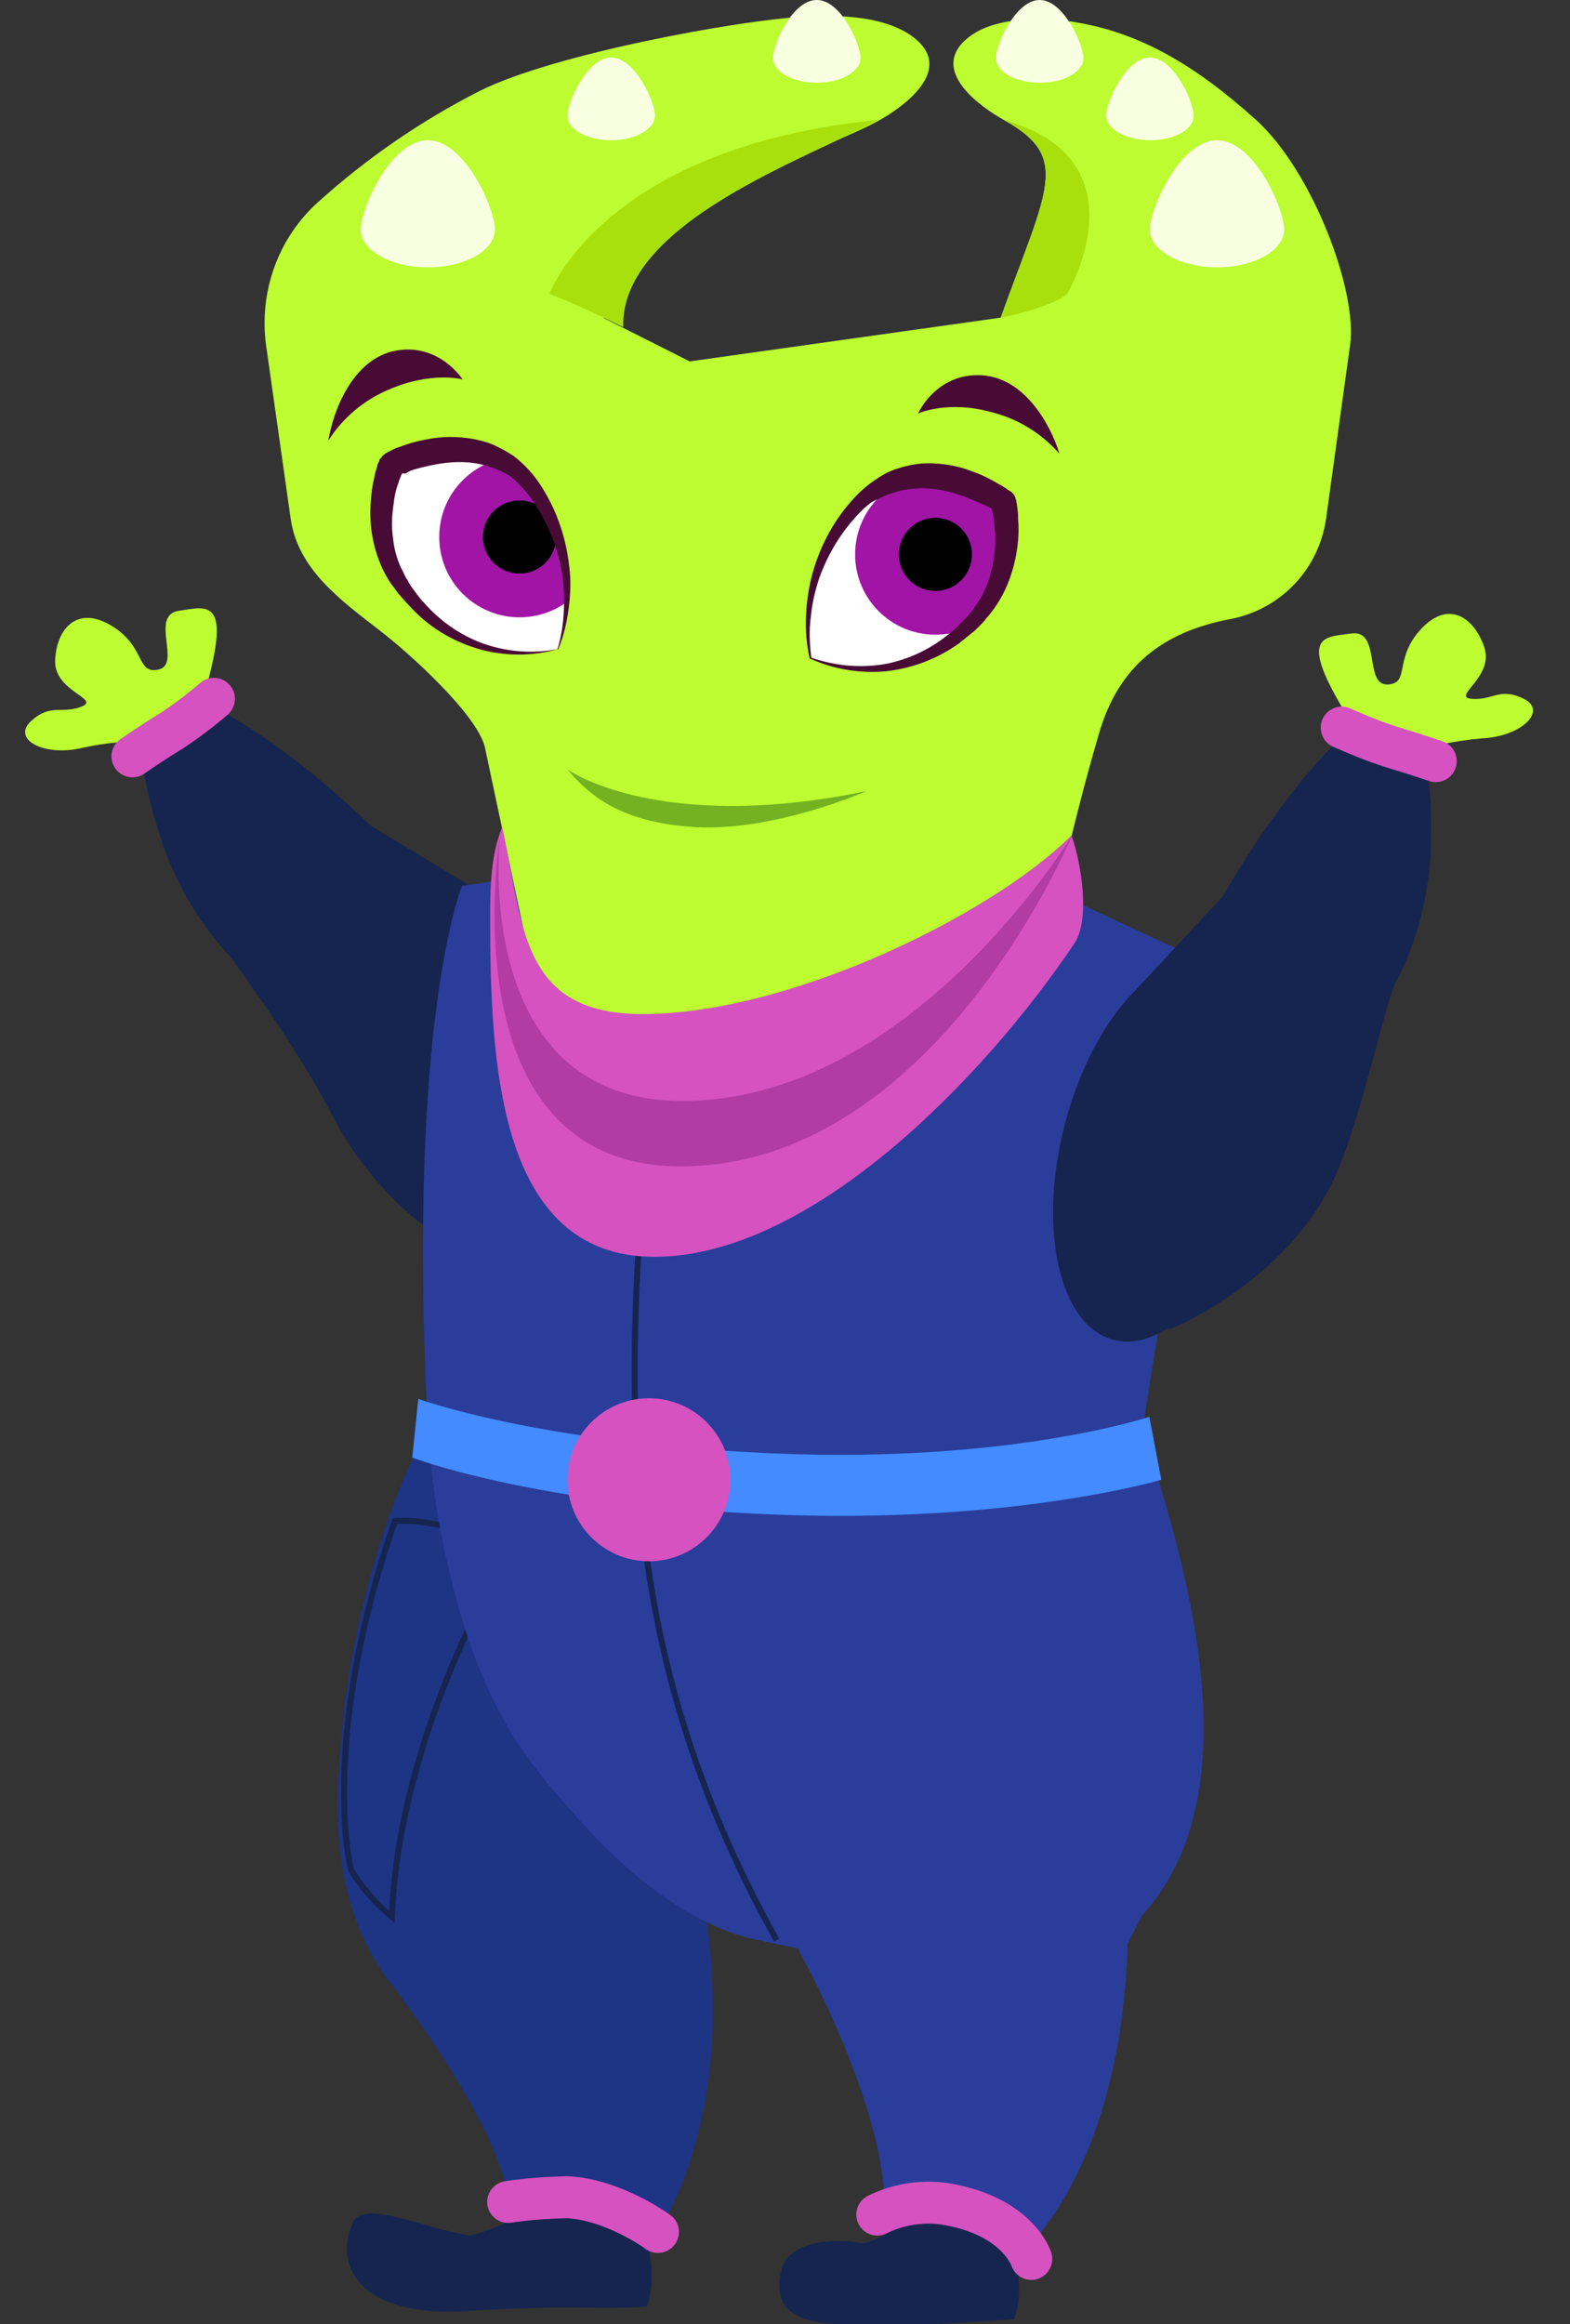 <svg xmlns="http://www.w3.org/2000/svg" xmlns:xlink="http://www.w3.org/1999/xlink" id="Layer_1" x="0" y="0" version="1.1" viewBox="0 0 262 387.8" style="enable-background:new 0 0 262 387.8" xml:space="preserve"><rect x="0" y="0" width="262" height="387.8" fill="#333333" stroke="none"/><style type="text/css">.st0{fill:#16254f}.st1{fill:#bcfc30}.st2{fill:none;stroke:#d552c0;stroke-width:7;stroke-linecap:round;stroke-miterlimit:10}.st3{fill:#1e3484}.st4{fill:none;stroke:#16254f;stroke-miterlimit:10}.st5{fill:#2a3d9b}.st6{fill:#438bff}.st7{fill:#d552c0}.st8{fill:#f8ffe1}.st9{fill:#a8e00e}.st10{clip-path:url(#SVGID_2_)}.st11{fill:#fff}.st12{fill:#a114a5}.st13{fill:#470b35}.st14{clip-path:url(#SVGID_4_)}.st15{fill:#74b221}.st16{fill:#b23ba4}</style><path id="l-arm" d="M80.6,149.1l-25.3-15.3c0,0-10.1-3.6-16.1,6c-4.7,7.6-3.8,15.7,0,20.9c3.7,5.1,11.1,15.5,16.2,25.3	c7.4,14.4,18.5,20.7,18.5,20.7s18.4-0.6,20.6-24.8C95.8,169.4,90.6,157,80.6,149.1z" class="st0"/><path id="l-forearm" d="M42.2,163.1c0,0-10.3-7.5-15.5-23.6c-3.2-9.9-3.3-16-3.3-16c1.9-0.2,3.7-0.8,5.3-1.6	c2.2-1,4-2.7,5.2-4.8c0,0,11.4,4.7,27.9,20.6S50.8,172.3,42.2,163.1z" class="st0"/><g id="l-hand"><path d="M27.1,123.7c-4.5-0.2-9,0.1-13.4,1.1c-6.5,1.5-11.8-1.5-8.5-4.5s5.1-1.1,8.4-2.4s-4.6-2.5-4.4-7.7 s3.6-9.3,9.4-5.8s4.1,8.2,7.9,7.3s-1.6-9.1,3.4-9.8s9.6-2.7,3,17.8L27.1,123.7z" class="st1"/><path d="M22.1,126.2c0,0,3.3-2.3,6.6-4.3c2.4-1.6,4.8-3.4,7-5.3" class="st2"/></g><g id="l-calf"><path d="M105.1,368.3c0,0-8.4,0.2-13.7,0.3c-3.4,0.1-8.6,3.5-13,4.4c-7.7-1.2-17.7-6.1-19.5-2.2 c-3.2,7,0.8,15.9,18.9,14.8c18.1-1.1,20.8-0.2,30.1-0.7c0,0,1.7-3.6,0.3-10.1C107.8,373.1,105.1,368.3,105.1,368.3z" class="st0"/><path d="M63.5,328.7c0,0,19.8,24.7,21.4,38.7c0,0,4.9,0,14.4,0c2.6,0,8.5,8.2,8.5,8.2s15.5-18.9,10-56 c-2.9-19.6-17.9-16-31.3-8.2C78.2,316.4,70.5,322.2,63.5,328.7z" class="st3"/><path d="M84.8,367.4c3.2-0.5,6.4-0.7,9.7-0.8c7.8,0.3,15.3,5.8,15.3,5.8" class="st2"/></g><g id="l-thigh"><path id="v" d="M73,235.3c0,0-15.3,24.1-16.6,63.9s29.8,49.9,48.2,42.7c1.5-0.6,6.1-7.7,6.8-9.2 c2.7-5.9,7.2-14.7,13.4-26.7C137.5,280.8,76.8,221.7,73,235.3z" class="st3"/><path d="M65.9,253.8c0,0,9-1,18.8,5.5c0,0-18.1,29.3-19.3,60.5c-2.7-2.2-5-4.8-6.8-7.8 C58.5,312.1,53.2,290.2,65.9,253.8z" class="st4"/></g><g id="r-calf"><path d="M166.3,370.3c0,0-8.4,0.2-13.7,0.4c-3.4,0.1-4.2,2.7-8.6,3.6c-5.7-1.1-12.3,0-13.5,4.1 c-3.2,11.4,11,9.2,19.1,9.4c8.1,0.1,10.3-0.3,19.6-0.8c0,0,1.7-3.6,0.3-10.1C169.1,375.1,166.3,370.3,166.3,370.3z" class="st0"/><path d="M133.1,325c0,0,17.3,30.9,14.1,47.3c0,0-1.1-4.3,11.7-2.8c7.4,0.9,10.6,7.4,10.6,7.4s16.8-12.8,18.6-50.3 c1-19.8-14.4-19.1-29.1-14.1C149.9,315.8,141.3,319.9,133.1,325z" class="st5"/><path d="M146.4,369.5c3.7-1.8,7.8-2.4,11.8-1.7c11.7,2.1,13.9,9.1,13.9,9.1" class="st2"/></g><g id="r-thigh"><path d="M145.2,236.3c0,0-15.3,24.1-16.6,64c-1.3,39.8,29.9,49.9,48.2,42.7c1.5-0.6,6.1-7.7,6.8-9.2 c2.7-5.9,7.2-14.7,13.4-26.7C209.7,281.9,149,222.8,145.2,236.3z" class="st5"/><path d="M140.5,264.7c0,0,12.2-6.7,29.4,0.1c0,0-9.5,43.9-7.6,59.5c0,0-13.9,4.8-24.9-3.4 C137.4,321,133.3,285.8,140.5,264.7z" class="st4"/></g><g id="torso"><ellipse cx="82.8" cy="182.8" class="st0" rx="16.9" ry="35.5" transform="matrix(0.984 -0.18 0.18 0.984 -31.558 17.898)"/><path id="torso-2" d="M181.8,326.8c-12.8,7.8-33,1.4-55.3-3.1c-10.5-2.1-20.9-10.3-28.5-18.6 c-10.3-11.4-18.7-20.5-24.4-49.2c-1.2-6.5-2-13-2.3-19.6c-3.3-66.6,5.8-88.5,5.8-88.5l16.9-2.4l80.4,2.7l30.4,14.1 c0,0-11.8,57.4-14.1,76.8C207.1,286.8,203.3,313.7,181.8,326.8z" class="st5"/><path d="M110.1,170c-6.9,60.1-8.2,104,19.5,153.7" class="st4"/><path d="M193.8,246.9c0,0-24.9,7.4-64.7,5.8s-60.3-9.5-60.3-9.5l1-9.8c0,0,20,7.4,59.3,9.1s62.7-6.1,62.7-6.1 L193.8,246.9z" class="st6"/><circle cx="108.3" cy="246.9" r="13.6" class="st7"/><ellipse cx="194" cy="191.8" class="st0" rx="32.7" ry="16.9" transform="matrix(0.25 -0.968 0.968 0.25 -40.135 331.753)"/></g><path id="r-arm" d="M189.6,165.1l20.1-21.6c0,0,8.7-6.3,17.1,1.3c6.6,6,8,14.1,5.7,20.1c-2.1,5.9-4.7,18.4-8.6,28.8	c-7.4,19.7-28.7,28.1-28.7,28.1s-1.4,1.3-10.1-21.3C180.5,188.7,182.2,175.3,189.6,165.1z" class="st0"/><path id="r-forearm" d="M230.4,168c0,0,7.9-10.1,8.4-27c0.3-10.4-1.2-16.3-1.2-16.3c-1.8,0.3-3.7,0.3-5.6-0.1	c-2.4-0.4-4.6-1.5-6.3-3.2c0,0-9.7,7.6-21.2,27.4S224.7,179.1,230.4,168z" class="st0"/><g id="r-hand"><path d="M234.1,125.9c4.3-1.4,8.7-2.3,13.2-2.7c6.6-0.3,11-4.6,7-6.6s-5.2,0.3-8.7,0s3.8-3.6,2.1-8.6s-6-8-10.6-3 s-1.7,9.1-5.6,9.2s-1-9.2-6-8.5s-9.9,0,2,17.9L234.1,125.9z" class="st1"/><path d="M239.6,127c0,0-3.8-1.3-7.5-2.4c-2.8-0.9-5.5-2-8.2-3.2" class="st2"/></g><g id="head"><path d="M225.3,57.6l-4,28.9c-1.2,8.5-7.6,15.2-16,16.8c-11.1,2.1-18.6,7.7-21.9,19.1c-5.2,17.6-8.6,35.3-8.6,35.3 s-15.2,16-46.2,16s-39.3-9.5-39.3-9.5l-8.4-39.6c-1.4-5.5-12.7-15.7-17.4-19.3c-6.7-5.2-13.8-10.3-15-18.8l-4.1-28.9 c-1.2-8.9,2-17.9,8.7-23.9c8.1-7.3,17.1-13.5,26.9-18.5c12.3-6.2,43.6-11.9,54.1-12.4c3.1-0.2,13.5-0.8,18.8,3.8 c6.3,5.4-2.6,11.5-6.2,13.5c-11.3,6.3-46.3,15.5-45.9,33l14.3,7.2L167,53l0,0c7.8-21.7,11.8-26.7,0.5-33c-3.6-2-12.5-8.1-6.2-13.5 C166.5,2,177,3.2,180,3.8c10.3,1.8,19.4,7,29.6,16.2C219.1,28.6,226.6,48.7,225.3,57.6z" class="st1"/><path d="M82.6,38.3c0,3.5-5,6.3-11.2,6.3s-11.2-2.8-11.2-6.3s5-14.9,11.2-14.9S82.6,34.8,82.6,38.3z" class="st8"/><path d="M109.3,19.3c0,2.2-3.2,4.1-7.3,4.1s-7.3-1.8-7.3-4.1S98,9.6,102,9.6S109.3,17,109.3,19.3z" class="st8"/><path d="M143.6,9.7c0,2.3-3.3,4.1-7.3,4.1s-7.3-1.8-7.3-4.1s3.2-9.7,7.3-9.7S143.6,7.4,143.6,9.7z" class="st8"/><path d="M191.9,38.3c0,3.5,5,6.3,11.2,6.3s11.2-2.8,11.2-6.3s-5-14.9-11.2-14.9S191.9,34.8,191.9,38.3z" class="st8"/><path d="M184.6,19.3c0,2.2,3.2,4.1,7.3,4.1s7.3-1.8,7.3-4.1s-3.3-9.7-7.3-9.7S184.6,17,184.6,19.3z" class="st8"/><path d="M166.2,9.7c0,2.3,3.2,4.1,7.3,4.1s7.3-1.8,7.3-4.1S177.5,0,173.5,0S166.2,7.4,166.2,9.7z" class="st8"/><path d="M104,54.6c0,0-6.3-3.2-12.3-5.6c0,0,9-24.5,54.9-29C135.2,26.3,103.5,37.1,104,54.6z" class="st9"/><path d="M178.1,49c-2.5,2.3-10.6,3.9-11.1,4c7.8-21.7,11.8-26.7,0.5-33C191.4,26.7,178.1,49,178.1,49z" class="st9"/><g><defs><path id="SVGID_1_" d="M65.4,77.5c0,0,15.1-8.8,24.1,4.4c5.3,7.7,6.7,17.4,3.7,26.3c0,0-14.9,4.5-25.7-9.9 C60.3,88.7,65.4,77.5,65.4,77.5z"/></defs><clipPath id="SVGID_2_"><use xlink:href="#SVGID_1_" style="overflow:visible"/></clipPath><g class="st10"><rect width="36.5" height="37.1" x="61.2" y="72.9" class="st11" transform="matrix(0.155 -0.988 0.988 0.155 -23.205 155.69)"/><circle cx="86.7" cy="89.6" r="13.4" class="st12"/><circle cx="86.7" cy="89.6" r="6.1"/><path d="M95.6,108c0,0,1.1-19.1-7.6-26.5c-8.6-7.3-16.4-3.7-23.2-2c-7.1,1.7,12.4-11.9,12.4-11.9l25.5,12.9 L95.6,108z" class="st13"/></g></g><g><defs><path id="SVGID_3_" d="M167.6,83.9c0,0-13.5-11.1-24.5,0.7c-6.4,6.8-9.3,16.2-7.7,25.4c0,0,14,6.8,26.9-5.8 C170.8,95.7,167.6,83.9,167.6,83.9z"/></defs><clipPath id="SVGID_4_"><use xlink:href="#SVGID_3_" style="overflow:visible"/></clipPath><g class="st14"><rect width="37.1" height="36.5" x="133" y="77.2" class="st11"/><circle cx="156.1" cy="92.5" r="13.4" class="st12"/><circle cx="156.1" cy="92.5" r="6.1"/><path d="M133,109.3c0,0,1.9-19,11.6-25c9.6-5.9,16.8-1.2,23.3,1.6c6.7,2.8-10.4-13.7-10.4-13.7L130.3,81L133,109.3z" class="st13"/></g></g><path d="M165.8,85c0.1,0.2,0.3,0.3,0.4,0.5l0,0l-0.1-0.1l-0.1-0.1L165.8,85l-0.8-0.4c-0.4-0.3-0.9-0.6-1.3-0.9 c-0.9-0.5-1.8-1-2.8-1.5c-1.9-0.9-3.9-1.4-6-1.5c-2.1-0.1-4.1,0.2-6,1c-1.9,0.9-3.7,2.1-5.2,3.6c-3.1,3.1-5.5,7-7,11.2 c-0.7,2.1-1.2,4.3-1.4,6.5c-0.3,2.2-0.2,4.5,0.1,6.8l0,0l-0.1-0.1c4,1.4,8.2,1.8,12.4,1.1c4.1-0.8,7.8-2.6,11-5.3 c0.8-0.6,1.5-1.4,2.2-2.1c0.4-0.3,0.7-0.7,1-1.1c0.3-0.4,0.6-0.8,0.9-1.2c1.1-1.6,2-3.4,2.5-5.3c0.5-1.9,0.8-3.8,0.8-5.8 c0-1-0.1-2-0.2-2.9c-0.1-0.5-0.1-1-0.2-1.4c-0.1-0.2-0.1-0.5-0.2-0.7l-0.1-0.3v-0.2l0,0c0,0.1,0,0.1,0.1,0.2 C165.6,84.8,165.7,84.9,165.8,85z M169.3,82.7c0.1,0.2,0.2,0.4,0.2,0.6c0,0.1,0.1,0.2,0.1,0.2l0,0v0.2l0.1,0.4 c0,0.3,0.1,0.6,0.1,0.9c0.1,0.6,0.1,1.2,0.1,1.7c0.1,1.1,0.1,2.3,0,3.4c-0.2,2.3-0.7,4.6-1.5,6.7c-0.8,2.2-2,4.2-3.4,5.9 c-0.4,0.4-0.7,0.9-1.1,1.3c-0.4,0.4-0.8,0.8-1.2,1.2c-0.9,0.7-1.7,1.4-2.6,2.1c-3.6,2.6-7.8,4.2-12.2,4.7 c-4.3,0.4-8.7-0.3-12.7-2.1h-0.1v-0.1l0,0c-0.5-2.3-0.7-4.6-0.6-6.9c0.1-2.3,0.4-4.6,1-6.9c1.2-4.5,3.4-8.8,6.5-12.3 c1.6-1.9,3.5-3.4,5.6-4.6c1.1-0.6,2.3-1,3.5-1.3c1.2-0.3,2.5-0.5,3.7-0.5c2.5,0,5,0.4,7.3,1.3c1.2,0.4,2.3,0.9,3.4,1.5 c0.5,0.3,1.1,0.6,1.6,0.9l0.8,0.5l0.4,0.3l0.2,0.1l0.1,0.1h0.1C169,82.3,169.2,82.5,169.3,82.7L169.3,82.7z" class="st13"/><path d="M63.8,76.1c0.2-0.2,0.4-0.3,0.6-0.5h0.1l0.1-0.1l0.2-0.1l0.4-0.2l0.8-0.4c0.6-0.2,1.2-0.4,1.7-0.6 c1.2-0.4,2.4-0.7,3.6-0.9c2.4-0.5,5-0.5,7.4-0.1c1.2,0.2,2.4,0.5,3.6,1c1.1,0.5,2.2,1.1,3.3,1.8c2,1.5,3.6,3.3,4.9,5.4 c2.5,4,4,8.5,4.5,13.2c0.3,2.3,0.2,4.6-0.1,6.9c-0.3,2.3-0.8,4.5-1.7,6.7l0,0v0.1h-0.1c-4.2,1.2-8.6,1.2-12.8,0.1 c-4.3-1.2-8.2-3.4-11.3-6.6c-0.8-0.8-1.5-1.6-2.2-2.4c-0.4-0.4-0.7-0.9-1-1.3c-0.4-0.5-0.7-0.9-1-1.4c-1.2-2-2-4.1-2.5-6.4 c-0.5-2.3-0.6-4.6-0.4-6.9c0.1-1.1,0.2-2.3,0.5-3.4c0.1-0.6,0.2-1.1,0.4-1.7c0.1-0.3,0.2-0.6,0.2-0.8l0.2-0.4l0.1-0.2v-0.1 c0-0.1,0.1-0.2,0.1-0.2C63.6,76.4,63.7,76.3,63.8,76.1z M67,79c0.1-0.1,0.2-0.2,0.3-0.3c0,0,0.1-0.2,0.1-0.1l0,0l-0.1,0.2L67.1,79 c-0.1,0.2-0.2,0.4-0.3,0.7c-0.2,0.4-0.3,0.9-0.5,1.4c-0.3,0.9-0.5,1.9-0.6,2.9c-0.3,1.9-0.4,3.9-0.1,5.9c0.2,2,0.8,3.9,1.7,5.6 c0.2,0.4,0.4,0.9,0.7,1.3c0.2,0.4,0.5,0.9,0.8,1.3c0.6,0.8,1.2,1.7,1.9,2.4c2.7,3.1,6.1,5.5,10,6.9c4,1.4,8.3,1.7,12.4,0.9 l-0.1,0.1l0,0c0.7-2.2,1-4.4,1.1-6.6c0.1-2.2,0-4.5-0.4-6.7c-0.8-4.4-2.6-8.5-5.2-12.1c-1.2-1.7-2.8-3.2-4.5-4.4 c-1.7-1.1-3.7-1.8-5.8-1.9c-2.1-0.2-4.1,0-6.1,0.6c-1,0.3-2,0.6-3,1c-0.5,0.2-1,0.4-1.4,0.7L67,79l-0.3,0.2l-0.2,0.1h-0.1l0,0 C66.7,79.2,66.8,79.1,67,79z" class="st13"/><path d="M54.8,73.5c2.4-3.8,6-6.8,10.1-8.5c7.1-3.1,12.3-1.7,12.3-1.7s-3.9-6.1-11.1-4.8S55.6,68.5,54.8,73.5z" class="st13"/><path d="M176.8,75.7c-3-3.4-6.9-5.8-11.2-6.9c-7.5-2.1-12.4,0.2-12.4,0.2s2.9-6.6,10.3-6.4S175.3,70.8,176.8,75.7z" class="st13"/><path d="M94.7,128.4c0,0,15.1,10.8,49.9,3.6c0,0-16.3,7.2-29.9,5.9C102.6,136.9,97.8,132,94.7,128.4z" class="st15"/></g><g id="scarf"><path d="M179.3,157.4c-15.1,22.5-44,52.3-70.1,52.3s-27.4-32.6-27.4-56.5c0-5.4,0.1-10.5,2-15.2 c3.6,15.8,2.7,31.2,23.4,31.2c24.8,0,58.6-16.8,71.6-29.8C180.4,143.7,182,153.4,179.3,157.4z" class="st7"/><path d="M83.4,139.8c0,0-4.8,43.9,30.5,43.9c38.2,0,65-44.3,65-44.3s-22.9,55.2-65.3,55.2 C74.5,194.6,83.4,139.8,83.4,139.8z" class="st16"/></g></svg>
